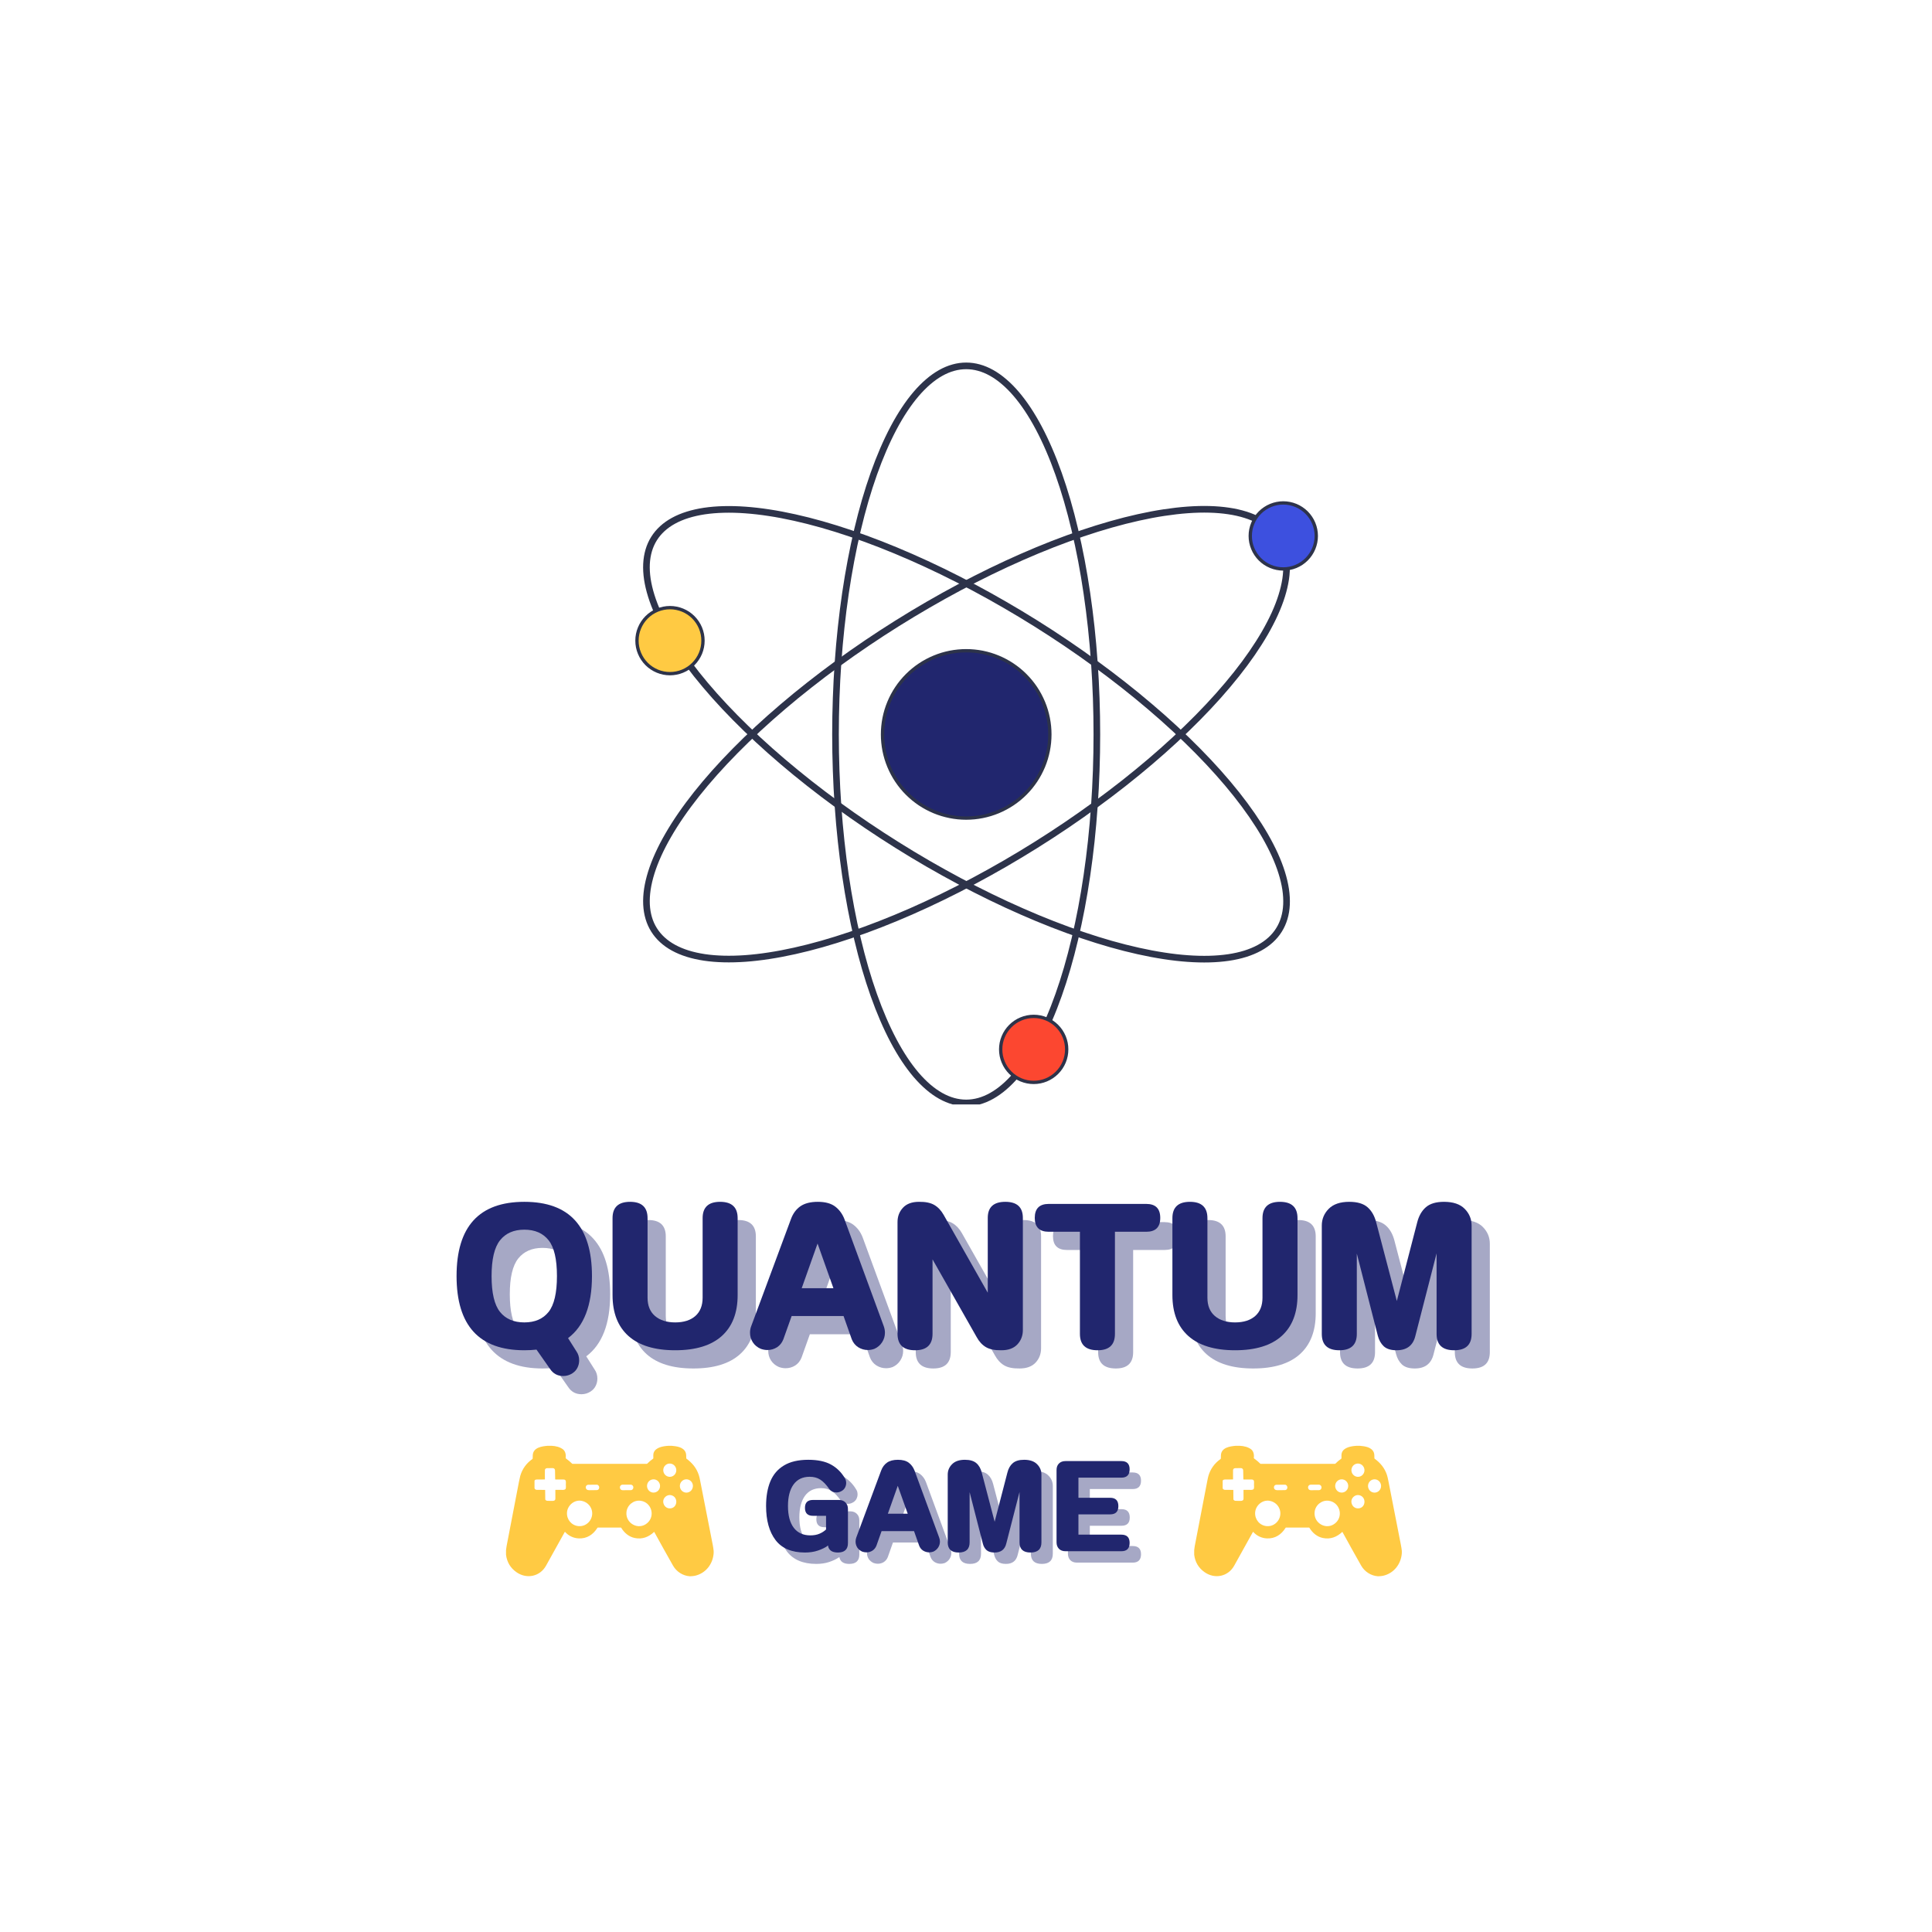 <svg xmlns="http://www.w3.org/2000/svg" xmlns:xlink="http://www.w3.org/1999/xlink" width="500" zoomAndPan="magnify" viewBox="0 0 375 375" height="500" preserveAspectRatio="xMidYMid meet" version="1.0"><defs><g/><clipPath id="2348e924a8"><path d="M 161 70.371 L 214 70.371 L 214 214.371 L 161 214.371 Z M 161 70.371 " clip-rule="nonzero"/></clipPath><clipPath id="fb33e34f0c"><path d="M 98.215 280.629 L 138.715 280.629 L 138.715 306 L 98.215 306 Z M 98.215 280.629 " clip-rule="nonzero"/></clipPath><clipPath id="84680dd80d"><path d="M 231.785 280.629 L 272.285 280.629 L 272.285 306 L 231.785 306 Z M 231.785 280.629 " clip-rule="nonzero"/></clipPath></defs><g clip-path="url(#2348e924a8)"><path stroke-linecap="round" transform="matrix(0.322, 0, 0, 0.322, 123.314, 70.37)" fill="none" stroke-linejoin="round" d="M 278.215 224.159 C 278.215 231.43 278.093 238.689 277.839 245.935 C 277.584 253.169 277.207 260.355 276.698 267.492 C 276.2 274.63 275.569 281.682 274.828 288.637 C 274.076 295.605 273.202 302.45 272.219 309.175 C 271.235 315.887 270.131 322.466 268.917 328.875 C 267.691 335.296 266.368 341.523 264.936 347.58 C 263.503 353.625 261.974 359.464 260.335 365.084 C 258.697 370.716 256.973 376.093 255.14 381.239 C 253.319 386.386 251.414 391.266 249.411 395.878 C 247.42 400.503 245.357 404.824 243.208 408.866 C 241.06 412.908 238.851 416.647 236.581 420.082 C 234.299 423.505 231.968 426.612 229.589 429.404 C 227.21 432.184 224.782 434.635 222.306 436.747 C 219.842 438.86 217.342 440.62 214.817 442.04 C 212.28 443.46 209.731 444.528 207.17 445.244 C 204.597 445.948 202.023 446.312 199.45 446.312 C 196.865 446.312 194.291 445.948 191.73 445.244 C 189.157 444.528 186.608 443.46 184.083 442.04 C 181.546 440.62 179.046 438.86 176.582 436.747 C 174.118 434.635 171.69 432.184 169.299 429.404 C 166.92 426.612 164.589 423.505 162.319 420.082 C 160.037 416.647 157.828 412.908 155.68 408.866 C 153.543 404.824 151.468 400.503 149.477 395.878 C 147.486 391.266 145.569 386.386 143.748 381.239 C 141.927 376.093 140.191 370.716 138.553 365.084 C 136.926 359.464 135.385 353.625 133.952 347.58 C 132.52 341.523 131.197 335.296 129.983 328.875 C 128.757 322.466 127.665 315.887 126.669 309.175 C 125.686 302.45 124.824 295.605 124.072 288.637 C 123.319 281.682 122.7 274.63 122.19 267.492 C 121.693 260.355 121.304 253.169 121.062 245.935 C 120.807 238.689 120.673 231.43 120.673 224.159 C 120.673 216.876 120.807 209.618 121.062 202.383 C 121.304 195.137 121.693 187.951 122.19 180.814 C 122.7 173.676 123.319 166.624 124.072 159.669 C 124.824 152.702 125.686 145.868 126.669 139.143 C 127.665 132.419 128.757 125.852 129.983 119.431 C 131.197 113.01 132.52 106.783 133.952 100.738 C 135.385 94.681 136.926 88.842 138.553 83.222 C 140.191 77.602 141.927 72.213 143.748 67.067 C 145.569 61.92 147.486 57.04 149.477 52.428 C 151.468 47.815 153.543 43.482 155.68 39.44 C 157.828 35.398 160.037 31.659 162.319 28.236 C 164.589 24.801 166.92 21.694 169.299 18.914 C 171.69 16.123 174.118 13.683 176.582 11.571 C 179.046 9.459 181.546 7.686 184.083 6.266 C 186.608 4.846 189.157 3.778 191.73 3.074 C 194.291 2.358 196.865 2.006 199.45 2.006 C 202.023 2.006 204.597 2.358 207.17 3.074 C 209.731 3.778 212.28 4.846 214.817 6.266 C 217.342 7.686 219.842 9.459 222.306 11.571 C 224.782 13.683 227.21 16.123 229.589 18.914 C 231.968 21.694 234.299 24.801 236.581 28.236 C 238.851 31.659 241.06 35.398 243.208 39.44 C 245.357 43.482 247.42 47.815 249.411 52.428 C 251.414 57.04 253.319 61.92 255.14 67.067 C 256.973 72.213 258.697 77.602 260.335 83.222 C 261.974 88.842 263.503 94.681 264.936 100.738 C 266.368 106.783 267.691 113.01 268.917 119.431 C 270.131 125.852 271.235 132.419 272.219 139.143 C 273.202 145.868 274.076 152.702 274.828 159.669 C 275.569 166.624 276.2 173.676 276.698 180.814 C 277.207 187.951 277.584 195.137 277.839 202.383 C 278.093 209.618 278.215 216.876 278.215 224.159 Z M 278.215 224.159 " stroke="#2d334a" stroke-width="4" stroke-opacity="1" stroke-miterlimit="4"/></g><path stroke-linecap="round" transform="matrix(0.273, -0.171, 0.171, 0.273, 94.82, 115.414)" fill="none" stroke-linejoin="round" d="M 421.6 224.148 C 421.597 226.738 421.246 229.311 420.532 231.871 C 419.821 234.448 418.759 236.991 417.333 239.521 C 415.907 242.05 414.14 244.553 412.039 247.018 C 409.921 249.487 407.475 251.908 404.687 254.302 C 401.907 256.686 398.804 259.011 395.374 261.289 C 391.933 263.56 388.204 265.766 384.164 267.92 C 380.12 270.057 375.788 272.128 371.174 274.123 C 366.56 276.118 361.681 278.033 356.533 279.852 C 351.386 281.67 346.006 283.401 340.379 285.048 C 334.757 286.685 328.918 288.214 322.863 289.651 C 316.815 291.077 310.585 292.405 304.171 293.617 C 297.749 294.839 291.187 295.943 284.456 296.928 C 277.741 297.91 270.896 298.78 263.936 299.536 C 256.972 300.275 249.921 300.902 242.789 301.407 C 235.656 301.912 228.46 302.29 221.226 302.546 C 213.982 302.794 206.728 302.922 199.453 302.922 C 192.168 302.916 184.91 302.798 177.666 302.545 C 170.437 302.288 163.243 301.909 156.109 301.41 C 148.964 300.905 141.924 300.279 134.961 299.53 C 127.998 298.78 121.15 297.916 114.433 296.934 C 107.712 295.935 101.137 294.841 94.726 293.621 C 88.309 292.411 82.068 291.082 76.021 289.646 C 69.975 288.21 64.135 286.673 58.51 285.043 C 52.893 283.403 47.501 281.675 42.36 279.846 C 37.212 278.027 32.334 276.12 27.717 274.117 C 23.103 272.132 18.769 270.064 14.727 267.92 C 10.691 265.766 6.96 263.56 3.53 261.284 C 0.1 259.008 -3.015 256.686 -5.802 254.298 C -8.578 251.916 -11.029 249.494 -13.148 247.022 C -15.256 244.557 -17.022 242.048 -18.438 239.529 C -19.859 236.993 -20.929 234.448 -21.636 231.871 C -22.35 229.305 -22.703 226.736 -22.706 224.156 C -22.71 221.576 -22.36 219.003 -21.639 216.433 C -20.924 213.873 -19.856 211.32 -18.44 208.783 C -17.021 206.264 -15.254 203.761 -13.146 201.286 C -11.028 198.817 -8.581 196.396 -5.801 194.012 C -3.02 191.628 0.099 189.299 3.529 187.021 C 6.953 184.754 10.689 182.538 14.733 180.401 C 18.773 178.247 23.105 176.176 27.719 174.181 C 32.333 172.186 37.216 170.287 42.36 168.452 C 47.508 166.634 52.887 164.903 58.508 163.266 C 64.139 161.636 69.975 160.09 76.024 158.664 C 82.078 157.227 88.308 155.899 94.722 154.687 C 101.137 153.476 107.71 152.377 114.431 151.386 C 121.152 150.394 127.997 149.524 134.961 148.785 C 141.921 148.029 148.972 147.402 156.104 146.897 C 163.247 146.399 170.427 146.024 177.677 145.765 C 184.911 145.51 192.175 145.388 199.45 145.388 C 206.725 145.388 213.976 145.516 221.221 145.769 C 228.466 146.022 235.65 146.395 242.785 146.894 C 249.923 147.409 256.969 148.025 263.932 148.774 C 270.895 149.524 277.737 150.398 284.464 151.387 C 291.181 152.369 297.75 153.473 304.167 154.683 C 310.587 155.91 316.819 157.233 322.872 158.658 C 328.918 160.094 334.759 161.631 340.376 163.271 C 346 164.901 351.392 166.629 356.533 168.458 C 361.681 170.277 366.559 172.184 371.177 174.187 C 375.784 176.183 380.117 178.25 384.16 180.394 C 388.202 182.538 391.944 184.751 395.374 187.026 C 398.804 189.302 401.902 191.628 404.688 194.016 C 407.481 196.395 409.926 198.827 412.034 201.292 C 414.143 203.757 415.915 206.256 417.335 208.792 C 418.745 211.321 419.815 213.866 420.529 216.433 C 421.243 218.999 421.606 221.575 421.6 224.148 Z M 421.6 224.148 " stroke="#2d334a" stroke-width="4" stroke-opacity="1" stroke-miterlimit="4"/><path stroke-linecap="round" transform="matrix(0.171, -0.273, 0.273, 0.171, 92.299, 158.64)" fill="none" stroke-linejoin="round" d="M 278.217 224.16 C 278.216 231.435 278.088 238.689 277.84 245.933 C 277.585 253.166 277.206 260.363 276.701 267.495 C 276.196 274.627 275.569 281.679 274.82 288.649 C 274.074 295.602 273.204 302.448 272.212 309.169 C 271.238 315.893 270.133 322.456 268.911 328.877 C 267.699 335.292 266.372 341.521 264.935 347.576 C 263.508 353.624 261.969 359.47 260.332 365.092 C 258.695 370.713 256.971 376.102 255.146 381.24 C 253.317 386.394 251.412 391.267 249.417 395.88 C 247.422 400.494 245.351 404.827 243.214 408.871 C 241.06 412.911 238.844 416.646 236.583 420.08 C 234.306 423.511 231.97 426.62 229.586 429.4 C 227.203 432.181 224.781 434.627 222.312 436.745 C 219.837 438.853 217.345 440.614 214.815 442.04 C 212.285 443.466 209.732 444.534 207.165 445.238 C 204.605 445.953 202.022 446.31 199.442 446.306 C 196.869 446.313 194.293 445.949 191.727 445.235 C 189.161 444.522 186.605 443.458 184.086 442.042 C 181.55 440.622 179.052 438.849 176.576 436.747 C 174.111 434.639 171.689 432.188 169.3 429.401 C 166.922 426.608 164.596 423.51 162.321 420.08 C 160.045 416.65 157.832 412.909 155.688 408.866 C 153.534 404.83 151.466 400.497 149.481 395.883 C 147.478 391.265 145.571 386.388 143.752 381.24 C 141.923 376.098 140.195 370.707 138.555 365.089 C 136.925 359.465 135.389 353.625 133.953 347.578 C 132.517 341.532 131.194 335.3 129.977 328.873 C 128.757 322.463 127.663 315.887 126.681 309.17 C 125.682 302.45 124.818 295.601 124.068 288.638 C 123.319 281.676 122.693 274.635 122.188 267.491 C 121.689 260.357 121.316 253.173 121.053 245.934 C 120.8 238.689 120.682 231.431 120.682 224.156 C 120.683 216.882 120.804 209.617 121.059 202.384 C 121.308 195.14 121.693 187.953 122.191 180.811 C 122.696 173.679 123.323 166.628 124.069 159.674 C 124.818 152.704 125.689 145.858 126.67 139.144 C 127.661 132.423 128.76 125.85 129.981 119.429 C 131.193 113.014 132.521 106.785 133.958 100.73 C 135.385 94.682 136.92 88.852 138.56 83.214 C 140.197 77.593 141.928 72.214 143.746 67.066 C 145.571 61.929 147.48 57.04 149.475 52.426 C 151.47 47.812 153.542 43.479 155.685 39.446 C 157.832 35.395 160.038 31.666 162.316 28.236 C 164.593 24.806 166.912 21.693 169.306 18.906 C 171.69 16.125 174.111 13.679 176.58 11.561 C 179.055 9.453 181.548 7.692 184.078 6.266 C 186.614 4.851 189.157 3.789 191.727 3.068 C 194.287 2.353 196.87 1.997 199.45 2 C 202.03 2.003 204.6 2.357 207.166 3.071 C 209.732 3.784 212.288 4.848 214.813 6.274 C 217.342 7.684 219.841 9.457 222.306 11.565 C 224.778 13.684 227.21 16.128 229.592 18.905 C 231.97 21.698 234.302 24.806 236.578 28.236 C 238.854 31.666 241.06 35.397 243.204 39.44 C 245.348 43.482 247.426 47.809 249.412 52.423 C 251.414 57.041 253.322 61.918 255.14 67.066 C 256.97 72.208 258.697 77.599 260.337 83.217 C 261.967 88.841 263.504 94.681 264.94 100.728 C 266.365 106.78 267.695 113.022 268.915 119.433 C 270.125 125.85 271.229 132.419 272.218 139.146 C 273.2 145.863 274.074 152.705 274.824 159.668 C 275.573 166.63 276.189 173.677 276.705 180.815 C 277.203 187.949 277.583 195.144 277.829 202.378 C 278.082 209.623 278.211 216.875 278.217 224.16 Z M 278.217 224.16 " stroke="#2d334a" stroke-width="4" stroke-opacity="1" stroke-miterlimit="4"/><path fill="#21266e" d="M 203.73 142.508 C 203.73 143.039 203.703 143.57 203.652 144.098 C 203.598 144.625 203.523 145.152 203.418 145.672 C 203.312 146.195 203.184 146.711 203.031 147.219 C 202.875 147.727 202.699 148.227 202.496 148.719 C 202.289 149.207 202.062 149.688 201.812 150.156 C 201.562 150.625 201.289 151.082 200.996 151.523 C 200.699 151.965 200.383 152.391 200.047 152.805 C 199.707 153.215 199.352 153.609 198.977 153.984 C 198.602 154.359 198.207 154.715 197.797 155.055 C 197.383 155.391 196.957 155.707 196.516 156.004 C 196.074 156.297 195.617 156.57 195.148 156.82 C 194.68 157.07 194.199 157.297 193.711 157.504 C 193.219 157.707 192.719 157.883 192.211 158.039 C 191.703 158.191 191.188 158.32 190.664 158.426 C 190.145 158.531 189.617 158.605 189.09 158.66 C 188.562 158.711 188.031 158.738 187.5 158.738 C 186.969 158.738 186.438 158.711 185.906 158.66 C 185.379 158.605 184.855 158.531 184.332 158.426 C 183.812 158.32 183.297 158.191 182.785 158.039 C 182.277 157.883 181.777 157.707 181.289 157.504 C 180.797 157.297 180.316 157.07 179.848 156.82 C 179.379 156.57 178.922 156.297 178.48 156.004 C 178.039 155.707 177.613 155.391 177.203 155.055 C 176.789 154.715 176.398 154.359 176.023 153.984 C 175.645 153.609 175.289 153.215 174.953 152.805 C 174.613 152.391 174.297 151.965 174.004 151.523 C 173.707 151.082 173.434 150.625 173.184 150.156 C 172.934 149.688 172.707 149.207 172.504 148.719 C 172.301 148.227 172.121 147.727 171.965 147.219 C 171.812 146.711 171.684 146.195 171.578 145.672 C 171.477 145.152 171.398 144.625 171.348 144.098 C 171.293 143.57 171.27 143.039 171.27 142.508 C 171.27 141.977 171.293 141.445 171.348 140.914 C 171.398 140.387 171.477 139.863 171.578 139.34 C 171.684 138.82 171.812 138.305 171.965 137.793 C 172.121 137.285 172.301 136.785 172.504 136.297 C 172.707 135.805 172.934 135.324 173.184 134.855 C 173.434 134.387 173.707 133.93 174.004 133.488 C 174.297 133.047 174.613 132.621 174.953 132.211 C 175.289 131.797 175.645 131.406 176.023 131.031 C 176.398 130.652 176.789 130.297 177.203 129.961 C 177.613 129.621 178.039 129.305 178.48 129.012 C 178.922 128.715 179.379 128.441 179.848 128.191 C 180.316 127.941 180.797 127.715 181.289 127.512 C 181.777 127.309 182.277 127.129 182.785 126.973 C 183.297 126.82 183.812 126.691 184.332 126.586 C 184.855 126.484 185.379 126.406 185.906 126.355 C 186.438 126.301 186.969 126.277 187.5 126.277 C 188.031 126.277 188.562 126.301 189.09 126.355 C 189.617 126.406 190.145 126.484 190.664 126.586 C 191.188 126.691 191.703 126.82 192.211 126.973 C 192.719 127.129 193.219 127.309 193.711 127.512 C 194.199 127.715 194.68 127.941 195.148 128.191 C 195.617 128.441 196.074 128.715 196.516 129.012 C 196.957 129.305 197.383 129.621 197.797 129.961 C 198.207 130.297 198.602 130.652 198.977 131.031 C 199.352 131.406 199.707 131.797 200.047 132.211 C 200.383 132.621 200.699 133.047 200.996 133.488 C 201.289 133.93 201.562 134.387 201.812 134.855 C 202.062 135.324 202.289 135.805 202.496 136.297 C 202.699 136.785 202.875 137.285 203.031 137.793 C 203.184 138.305 203.312 138.82 203.418 139.34 C 203.523 139.863 203.598 140.387 203.652 140.914 C 203.703 141.445 203.73 141.977 203.73 142.508 Z M 203.73 142.508 " fill-opacity="1" fill-rule="nonzero"/><path fill="#3d50df" d="M 255.414 104.008 C 255.414 104.426 255.371 104.844 255.289 105.254 C 255.207 105.668 255.086 106.066 254.926 106.457 C 254.766 106.844 254.566 107.215 254.332 107.562 C 254.098 107.914 253.832 108.238 253.535 108.535 C 253.238 108.832 252.914 109.098 252.566 109.332 C 252.215 109.562 251.848 109.762 251.461 109.922 C 251.07 110.082 250.672 110.203 250.258 110.285 C 249.844 110.367 249.43 110.41 249.008 110.41 C 248.59 110.41 248.172 110.367 247.758 110.285 C 247.348 110.203 246.945 110.082 246.559 109.922 C 246.168 109.762 245.801 109.562 245.449 109.332 C 245.102 109.098 244.777 108.832 244.48 108.535 C 244.184 108.238 243.918 107.914 243.684 107.562 C 243.449 107.215 243.254 106.844 243.094 106.457 C 242.934 106.066 242.809 105.668 242.727 105.254 C 242.645 104.844 242.605 104.426 242.605 104.008 C 242.605 103.586 242.645 103.168 242.727 102.758 C 242.809 102.344 242.934 101.945 243.094 101.555 C 243.254 101.168 243.449 100.797 243.684 100.449 C 243.918 100.098 244.184 99.777 244.48 99.477 C 244.777 99.18 245.102 98.914 245.449 98.684 C 245.801 98.449 246.168 98.25 246.559 98.09 C 246.945 97.93 247.348 97.809 247.758 97.727 C 248.172 97.645 248.59 97.602 249.008 97.602 C 249.43 97.602 249.844 97.645 250.258 97.727 C 250.672 97.809 251.07 97.93 251.461 98.09 C 251.848 98.25 252.215 98.449 252.566 98.684 C 252.914 98.914 253.238 99.18 253.535 99.477 C 253.832 99.777 254.098 100.098 254.332 100.449 C 254.566 100.797 254.766 101.168 254.926 101.555 C 255.086 101.945 255.207 102.344 255.289 102.758 C 255.371 103.168 255.414 103.586 255.414 104.008 Z M 255.414 104.008 " fill-opacity="1" fill-rule="nonzero"/><path fill="#ffca43" d="M 136.441 124.316 C 136.441 124.738 136.402 125.156 136.32 125.566 C 136.238 125.98 136.117 126.379 135.957 126.77 C 135.793 127.156 135.598 127.527 135.363 127.875 C 135.129 128.227 134.863 128.547 134.566 128.848 C 134.27 129.145 133.945 129.41 133.598 129.641 C 133.246 129.875 132.879 130.074 132.488 130.234 C 132.102 130.395 131.699 130.516 131.289 130.598 C 130.875 130.68 130.461 130.723 130.039 130.723 C 129.617 130.723 129.203 130.68 128.789 130.598 C 128.379 130.516 127.977 130.395 127.59 130.234 C 127.199 130.074 126.832 129.875 126.48 129.641 C 126.133 129.41 125.809 129.145 125.512 128.848 C 125.215 128.547 124.949 128.227 124.715 127.875 C 124.48 127.527 124.285 127.156 124.125 126.77 C 123.961 126.379 123.84 125.98 123.758 125.566 C 123.676 125.156 123.637 124.738 123.637 124.316 C 123.637 123.898 123.676 123.48 123.758 123.07 C 123.84 122.656 123.961 122.254 124.125 121.867 C 124.285 121.48 124.48 121.109 124.715 120.762 C 124.949 120.41 125.215 120.086 125.512 119.789 C 125.809 119.492 126.133 119.227 126.48 118.992 C 126.832 118.762 127.199 118.562 127.59 118.402 C 127.977 118.242 128.379 118.121 128.789 118.039 C 129.203 117.957 129.617 117.914 130.039 117.914 C 130.461 117.914 130.875 117.957 131.289 118.039 C 131.699 118.121 132.102 118.242 132.488 118.402 C 132.879 118.562 133.246 118.762 133.598 118.992 C 133.945 119.227 134.27 119.492 134.566 119.789 C 134.863 120.086 135.129 120.41 135.363 120.762 C 135.598 121.109 135.793 121.48 135.957 121.867 C 136.117 122.254 136.238 122.656 136.32 123.07 C 136.402 123.48 136.441 123.898 136.441 124.316 Z M 136.441 124.316 " fill-opacity="1" fill-rule="nonzero"/><path fill="#fc4730" d="M 206.996 203.609 C 206.996 204.031 206.957 204.445 206.875 204.859 C 206.793 205.27 206.672 205.672 206.512 206.059 C 206.348 206.449 206.152 206.816 205.918 207.168 C 205.684 207.516 205.418 207.84 205.121 208.137 C 204.824 208.434 204.5 208.699 204.152 208.934 C 203.801 209.168 203.434 209.363 203.043 209.527 C 202.656 209.688 202.254 209.809 201.844 209.891 C 201.43 209.973 201.016 210.012 200.594 210.012 C 200.172 210.012 199.758 209.973 199.344 209.891 C 198.934 209.809 198.531 209.688 198.145 209.527 C 197.754 209.363 197.387 209.168 197.035 208.934 C 196.688 208.699 196.363 208.434 196.066 208.137 C 195.77 207.84 195.504 207.516 195.27 207.168 C 195.035 206.816 194.84 206.449 194.68 206.059 C 194.516 205.672 194.395 205.27 194.312 204.859 C 194.23 204.445 194.191 204.031 194.191 203.609 C 194.191 203.188 194.23 202.773 194.312 202.359 C 194.395 201.949 194.516 201.547 194.68 201.16 C 194.84 200.77 195.035 200.402 195.27 200.051 C 195.504 199.703 195.77 199.379 196.066 199.082 C 196.363 198.785 196.688 198.52 197.035 198.285 C 197.387 198.051 197.754 197.855 198.145 197.695 C 198.531 197.531 198.934 197.41 199.344 197.328 C 199.758 197.246 200.172 197.207 200.594 197.207 C 201.016 197.207 201.43 197.246 201.844 197.328 C 202.254 197.41 202.656 197.531 203.043 197.695 C 203.434 197.855 203.801 198.051 204.152 198.285 C 204.5 198.52 204.824 198.785 205.121 199.082 C 205.418 199.379 205.684 199.703 205.918 200.051 C 206.152 200.402 206.348 200.77 206.512 201.16 C 206.672 201.547 206.793 201.949 206.875 202.359 C 206.957 202.773 206.996 203.188 206.996 203.609 Z M 206.996 203.609 " fill-opacity="1" fill-rule="nonzero"/><path stroke-linecap="round" transform="matrix(0.322, 0, 0, 0.322, 123.314, 70.37)" fill="none" stroke-linejoin="round" d="M 249.884 224.159 C 249.884 225.81 249.799 227.461 249.642 229.099 C 249.472 230.738 249.241 232.377 248.913 233.991 C 248.585 235.618 248.185 237.22 247.712 238.798 C 247.226 240.376 246.68 241.929 246.049 243.459 C 245.405 244.976 244.701 246.469 243.924 247.926 C 243.148 249.382 242.298 250.802 241.388 252.174 C 240.465 253.546 239.482 254.869 238.438 256.155 C 237.382 257.43 236.277 258.656 235.112 259.821 C 233.947 260.986 232.721 262.091 231.446 263.147 C 230.16 264.191 228.837 265.174 227.465 266.097 C 226.093 267.007 224.673 267.857 223.217 268.633 C 221.76 269.41 220.267 270.114 218.75 270.758 C 217.22 271.389 215.667 271.935 214.089 272.421 C 212.511 272.894 210.909 273.295 209.282 273.622 C 207.668 273.95 206.029 274.181 204.39 274.351 C 202.752 274.508 201.101 274.593 199.45 274.593 C 197.799 274.593 196.148 274.508 194.498 274.351 C 192.859 274.181 191.232 273.95 189.606 273.622 C 187.992 273.295 186.389 272.894 184.799 272.421 C 183.221 271.935 181.668 271.389 180.15 270.758 C 178.621 270.114 177.128 269.41 175.671 268.633 C 174.215 267.857 172.795 267.007 171.423 266.097 C 170.051 265.174 168.728 264.191 167.454 263.147 C 166.167 262.091 164.953 260.986 163.788 259.821 C 162.611 258.656 161.506 257.43 160.462 256.155 C 159.406 254.869 158.423 253.546 157.513 252.174 C 156.59 250.802 155.74 249.382 154.964 247.926 C 154.187 246.469 153.483 244.976 152.852 243.459 C 152.22 241.929 151.662 240.376 151.176 238.798 C 150.703 237.22 150.302 235.618 149.975 233.991 C 149.659 232.377 149.416 230.738 149.259 229.099 C 149.089 227.461 149.016 225.81 149.016 224.159 C 149.016 222.508 149.089 220.857 149.259 219.207 C 149.416 217.568 149.659 215.942 149.975 214.315 C 150.302 212.701 150.703 211.098 151.176 209.508 C 151.662 207.93 152.22 206.377 152.852 204.859 C 153.483 203.33 154.187 201.837 154.964 200.38 C 155.74 198.924 156.59 197.504 157.513 196.132 C 158.423 194.76 159.406 193.437 160.462 192.163 C 161.506 190.876 162.611 189.662 163.788 188.497 C 164.953 187.32 166.167 186.215 167.454 185.171 C 168.728 184.115 170.051 183.132 171.423 182.222 C 172.795 181.299 174.215 180.449 175.671 179.673 C 177.128 178.896 178.621 178.192 180.15 177.561 C 181.668 176.929 183.221 176.371 184.799 175.885 C 186.389 175.412 187.992 175.012 189.606 174.684 C 191.232 174.368 192.859 174.125 194.498 173.968 C 196.148 173.798 197.799 173.725 199.45 173.725 C 201.101 173.725 202.752 173.798 204.39 173.968 C 206.029 174.125 207.668 174.368 209.282 174.684 C 210.909 175.012 212.511 175.412 214.089 175.885 C 215.667 176.371 217.22 176.929 218.75 177.561 C 220.267 178.192 221.76 178.896 223.217 179.673 C 224.673 180.449 226.093 181.299 227.465 182.222 C 228.837 183.132 230.16 184.115 231.446 185.171 C 232.721 186.215 233.947 187.32 235.112 188.497 C 236.277 189.662 237.382 190.876 238.438 192.163 C 239.482 193.437 240.465 194.76 241.388 196.132 C 242.298 197.504 243.148 198.924 243.924 200.38 C 244.701 201.837 245.405 203.33 246.049 204.859 C 246.68 206.377 247.226 207.93 247.712 209.508 C 248.185 211.098 248.585 212.701 248.913 214.315 C 249.241 215.942 249.472 217.568 249.642 219.207 C 249.799 220.857 249.884 222.508 249.884 224.159 Z M 249.884 224.159 " stroke="#2d334a" stroke-width="2" stroke-opacity="1" stroke-miterlimit="4"/><path stroke-linecap="round" transform="matrix(0.322, 0, 0, 0.322, 123.314, 70.37)" fill="none" stroke-linejoin="round" d="M 410.485 104.525 C 410.485 105.824 410.351 107.123 410.096 108.397 C 409.841 109.684 409.465 110.922 408.967 112.136 C 408.47 113.337 407.851 114.49 407.122 115.571 C 406.394 116.663 405.569 117.671 404.646 118.593 C 403.724 119.516 402.716 120.341 401.636 121.069 C 400.544 121.786 399.403 122.405 398.201 122.902 C 396.987 123.4 395.749 123.776 394.462 124.031 C 393.176 124.286 391.889 124.42 390.578 124.42 C 389.279 124.42 387.981 124.286 386.694 124.031 C 385.419 123.776 384.169 123.4 382.967 122.902 C 381.754 122.405 380.613 121.786 379.52 121.069 C 378.44 120.341 377.432 119.516 376.51 118.593 C 375.587 117.671 374.762 116.663 374.034 115.571 C 373.305 114.49 372.699 113.337 372.201 112.136 C 371.703 110.922 371.315 109.684 371.06 108.397 C 370.805 107.123 370.684 105.824 370.684 104.525 C 370.684 103.214 370.805 101.915 371.06 100.641 C 371.315 99.354 371.703 98.116 372.201 96.902 C 372.699 95.701 373.305 94.547 374.034 93.467 C 374.762 92.375 375.587 91.379 376.51 90.445 C 377.432 89.522 378.44 88.697 379.52 87.981 C 380.613 87.252 381.754 86.633 382.967 86.136 C 384.169 85.638 385.419 85.262 386.694 85.007 C 387.981 84.752 389.279 84.618 390.578 84.618 C 391.889 84.618 393.176 84.752 394.462 85.007 C 395.749 85.262 396.987 85.638 398.201 86.136 C 399.403 86.633 400.544 87.252 401.636 87.981 C 402.716 88.697 403.724 89.522 404.646 90.445 C 405.569 91.379 406.394 92.375 407.122 93.467 C 407.851 94.547 408.47 95.701 408.967 96.902 C 409.465 98.116 409.841 99.354 410.096 100.641 C 410.351 101.915 410.485 103.214 410.485 104.525 Z M 410.485 104.525 " stroke="#2d334a" stroke-width="2" stroke-opacity="1" stroke-miterlimit="4"/><path stroke-linecap="round" transform="matrix(0.322, 0, 0, 0.322, 123.314, 70.37)" fill="none" stroke-linejoin="round" d="M 40.792 167.631 C 40.792 168.942 40.67 170.241 40.415 171.516 C 40.16 172.802 39.784 174.04 39.287 175.254 C 38.777 176.456 38.17 177.609 37.442 178.689 C 36.713 179.782 35.888 180.777 34.965 181.712 C 34.043 182.634 33.035 183.46 31.955 184.176 C 30.863 184.904 29.722 185.523 28.508 186.021 C 27.306 186.519 26.056 186.895 24.781 187.15 C 23.495 187.405 22.208 187.538 20.897 187.538 C 19.586 187.538 18.3 187.405 17.013 187.15 C 15.738 186.895 14.488 186.519 13.287 186.021 C 12.073 185.523 10.932 184.904 9.839 184.176 C 8.759 183.46 7.752 182.634 6.829 181.712 C 5.907 180.777 5.081 179.782 4.353 178.689 C 3.625 177.609 3.018 176.456 2.52 175.254 C 2.01 174.04 1.634 172.802 1.379 171.516 C 1.124 170.241 1.003 168.942 1.003 167.631 C 1.003 166.333 1.124 165.034 1.379 163.759 C 1.634 162.473 2.01 161.223 2.52 160.021 C 3.018 158.819 3.625 157.666 4.353 156.586 C 5.081 155.493 5.907 154.486 6.829 153.563 C 7.752 152.641 8.759 151.815 9.839 151.087 C 10.932 150.371 12.073 149.752 13.287 149.254 C 14.488 148.757 15.738 148.38 17.013 148.125 C 18.3 147.871 19.586 147.737 20.897 147.737 C 22.208 147.737 23.495 147.871 24.781 148.125 C 26.056 148.38 27.306 148.757 28.508 149.254 C 29.722 149.752 30.863 150.371 31.955 151.087 C 33.035 151.815 34.043 152.641 34.965 153.563 C 35.888 154.486 36.713 155.493 37.442 156.586 C 38.17 157.666 38.777 158.819 39.287 160.021 C 39.784 161.223 40.16 162.473 40.415 163.759 C 40.67 165.034 40.792 166.333 40.792 167.631 Z M 40.792 167.631 " stroke="#2d334a" stroke-width="2" stroke-opacity="1" stroke-miterlimit="4"/><path stroke-linecap="round" transform="matrix(0.322, 0, 0, 0.322, 123.314, 70.37)" fill="none" stroke-linejoin="round" d="M 260.032 414.025 C 260.032 415.336 259.91 416.622 259.656 417.909 C 259.401 419.183 259.024 420.434 258.527 421.635 C 258.017 422.849 257.41 423.99 256.682 425.083 C 255.953 426.163 255.128 427.17 254.205 428.093 C 253.283 429.015 252.275 429.841 251.195 430.569 C 250.103 431.297 248.962 431.904 247.748 432.414 C 246.546 432.912 245.296 433.288 244.022 433.543 C 242.735 433.798 241.448 433.919 240.137 433.919 C 238.826 433.919 237.54 433.798 236.253 433.543 C 234.979 433.288 233.728 432.912 232.527 432.414 C 231.313 431.904 230.172 431.297 229.079 430.569 C 227.999 429.841 226.992 429.015 226.069 428.093 C 225.147 427.17 224.321 426.163 223.593 425.083 C 222.865 423.99 222.258 422.849 221.76 421.635 C 221.25 420.434 220.874 419.183 220.619 417.909 C 220.364 416.622 220.243 415.336 220.243 414.025 C 220.243 412.714 220.364 411.427 220.619 410.141 C 220.874 408.866 221.25 407.616 221.76 406.414 C 222.258 405.2 222.865 404.059 223.593 402.967 C 224.321 401.887 225.147 400.879 226.069 399.957 C 226.992 399.034 227.999 398.209 229.079 397.48 C 230.172 396.752 231.313 396.145 232.527 395.648 C 233.728 395.138 234.979 394.761 236.253 394.507 C 237.54 394.252 238.826 394.13 240.137 394.13 C 241.448 394.13 242.735 394.252 244.022 394.507 C 245.296 394.761 246.546 395.138 247.748 395.648 C 248.962 396.145 250.103 396.752 251.195 397.48 C 252.275 398.209 253.283 399.034 254.205 399.957 C 255.128 400.879 255.953 401.887 256.682 402.967 C 257.41 404.059 258.017 405.2 258.527 406.414 C 259.024 407.616 259.401 408.866 259.656 410.141 C 259.91 411.427 260.032 412.714 260.032 414.025 Z M 260.032 414.025 " stroke="#2d334a" stroke-width="2" stroke-opacity="1" stroke-miterlimit="4"/><g clip-path="url(#fb33e34f0c)"><path fill="#ffca43" d="M 106.277 280.629 L 107.066 280.629 L 107.703 280.691 C 107.715 280.695 107.723 280.695 107.73 280.699 C 107.77 280.719 107.836 280.734 107.938 280.75 C 108.312 280.801 108.703 280.953 109.105 281.195 C 109.719 281.566 109.871 282.25 109.801 282.934 C 109.793 283.012 109.801 283.055 109.867 283.105 C 110.297 283.41 110.691 283.742 111.055 284.102 C 111.078 284.125 111.102 284.133 111.133 284.133 L 125.52 284.133 C 125.566 284.133 125.609 284.117 125.641 284.082 C 125.984 283.734 126.355 283.418 126.754 283.137 C 126.793 283.109 126.812 283.074 126.812 283.027 C 126.809 282.695 126.777 282.297 126.871 282 C 127.227 280.906 128.773 280.688 129.742 280.629 L 130.363 280.629 C 131.359 280.715 132.672 280.871 133.094 281.945 C 133.219 282.262 133.184 282.711 133.203 283.066 C 133.203 283.086 133.215 283.102 133.23 283.117 C 134.379 283.965 135.195 284.949 135.641 286.312 C 135.723 286.551 135.812 286.938 135.914 287.469 C 136.719 291.605 137.531 295.746 138.348 299.883 C 138.422 300.262 138.48 300.648 138.52 301.035 L 138.52 301.465 C 138.375 303.598 136.969 305.402 134.852 305.863 C 134.578 305.922 134.289 305.934 134 305.949 L 133.867 305.949 C 132.527 305.855 131.301 305.055 130.637 303.891 C 129.406 301.723 128.191 299.543 126.992 297.355 C 126.984 297.34 126.969 297.336 126.953 297.352 C 125.887 298.348 124.66 298.82 123.215 298.527 C 122.074 298.297 121.172 297.527 120.586 296.551 C 120.566 296.516 120.535 296.5 120.496 296.5 L 116.039 296.5 C 116.008 296.5 115.984 296.512 115.965 296.539 C 115.133 297.871 113.914 298.676 112.332 298.602 C 111.305 298.555 110.383 298.121 109.691 297.359 C 109.66 297.324 109.633 297.328 109.613 297.367 C 108.398 299.543 107.191 301.719 105.988 303.891 C 104.812 306.016 102.23 306.551 100.254 305.168 C 99.078 304.348 98.402 303.219 98.219 301.785 L 98.219 300.879 C 98.25 300.574 98.285 300.324 98.324 300.125 C 99.129 295.965 99.93 291.805 100.723 287.645 C 100.832 287.078 100.918 286.691 100.977 286.484 C 101.371 285.125 102.156 284.027 103.332 283.199 C 103.371 283.168 103.391 283.129 103.391 283.078 C 103.387 282.855 103.395 282.629 103.414 282.395 C 103.527 280.961 105.156 280.727 106.277 280.629 Z M 130.176 286.641 C 130.34 286.621 130.496 286.566 130.641 286.48 C 130.785 286.395 130.91 286.285 131.012 286.148 C 131.113 286.012 131.188 285.863 131.227 285.699 C 131.27 285.531 131.281 285.363 131.258 285.195 C 131.234 285.027 131.184 284.867 131.098 284.719 C 131.012 284.57 130.902 284.445 130.77 284.34 C 130.637 284.234 130.488 284.16 130.328 284.117 C 130.164 284.07 130 284.062 129.832 284.082 C 129.668 284.105 129.512 284.16 129.367 284.246 C 129.223 284.328 129.098 284.441 128.996 284.578 C 128.895 284.711 128.824 284.863 128.781 285.027 C 128.738 285.191 128.727 285.359 128.75 285.531 C 128.773 285.699 128.824 285.859 128.91 286.008 C 128.996 286.156 129.105 286.281 129.238 286.387 C 129.371 286.492 129.52 286.566 129.684 286.609 C 129.844 286.652 130.008 286.664 130.176 286.641 Z M 103.816 287.297 C 103.77 287.336 103.75 287.387 103.75 287.445 L 103.75 288.863 C 103.75 288.887 103.754 288.906 103.766 288.926 C 103.883 289.113 104.02 289.18 104.25 289.18 C 104.762 289.184 105.27 289.188 105.781 289.188 C 105.805 289.188 105.812 289.199 105.812 289.219 L 105.836 291.039 C 105.832 291.051 105.836 291.062 105.844 291.074 C 105.961 291.238 106.086 291.309 106.301 291.309 C 106.582 291.312 106.863 291.316 107.145 291.324 C 107.488 291.332 107.805 291.266 107.797 290.867 C 107.785 290.316 107.785 289.766 107.793 289.215 C 107.793 289.195 107.805 289.184 107.824 289.184 C 108.32 289.172 108.816 289.172 109.312 289.191 C 109.426 289.195 109.68 289.125 109.75 289.035 C 109.898 288.84 109.828 288.332 109.828 288.129 C 109.828 287.742 109.984 287.176 109.379 287.172 C 108.852 287.164 108.336 287.164 107.832 287.168 C 107.789 287.168 107.766 287.145 107.762 287.102 C 107.742 286.535 107.73 285.973 107.73 285.41 C 107.73 285.133 107.539 284.953 107.266 284.957 C 106.91 284.961 106.559 284.969 106.203 284.973 C 105.965 284.977 105.777 285.098 105.766 285.359 C 105.738 285.898 105.777 286.363 105.766 287.133 C 105.766 287.152 105.754 287.164 105.73 287.164 C 105.238 287.168 104.746 287.168 104.258 287.168 C 104.078 287.164 103.941 287.195 103.816 287.297 Z M 126.871 289.711 C 127.039 289.707 127.199 289.672 127.355 289.605 C 127.508 289.539 127.645 289.441 127.762 289.32 C 127.879 289.199 127.969 289.059 128.027 288.898 C 128.09 288.738 128.121 288.574 128.117 288.402 C 128.113 288.234 128.078 288.07 128.012 287.914 C 127.945 287.758 127.852 287.617 127.734 287.5 C 127.613 287.379 127.473 287.289 127.316 287.227 C 127.16 287.164 127 287.133 126.832 287.137 C 126.664 287.141 126.504 287.176 126.348 287.242 C 126.195 287.309 126.059 287.406 125.941 287.527 C 125.828 287.648 125.738 287.789 125.676 287.949 C 125.613 288.109 125.586 288.273 125.586 288.445 C 125.59 288.613 125.625 288.777 125.691 288.934 C 125.758 289.09 125.852 289.23 125.973 289.348 C 126.094 289.469 126.23 289.559 126.387 289.621 C 126.543 289.684 126.703 289.715 126.871 289.711 Z M 133.238 289.719 C 133.406 289.715 133.57 289.684 133.723 289.617 C 133.879 289.547 134.016 289.453 134.133 289.332 C 134.25 289.211 134.34 289.07 134.402 288.91 C 134.465 288.75 134.496 288.586 134.496 288.414 C 134.496 288.242 134.461 288.078 134.395 287.922 C 134.328 287.762 134.238 287.625 134.117 287.504 C 133.996 287.383 133.859 287.293 133.703 287.227 C 133.547 287.164 133.387 287.133 133.219 287.133 C 133.047 287.137 132.887 287.168 132.734 287.234 C 132.578 287.305 132.441 287.398 132.324 287.52 C 132.207 287.641 132.117 287.781 132.051 287.941 C 131.988 288.102 131.957 288.266 131.961 288.438 C 131.961 288.609 131.996 288.773 132.062 288.93 C 132.125 289.09 132.219 289.227 132.34 289.348 C 132.461 289.469 132.598 289.559 132.754 289.625 C 132.91 289.688 133.07 289.719 133.238 289.719 Z M 122.93 288.684 C 122.93 288.539 122.879 288.418 122.781 288.32 C 122.68 288.219 122.559 288.168 122.414 288.168 L 120.836 288.172 C 120.695 288.172 120.574 288.223 120.473 288.324 C 120.371 288.422 120.32 288.543 120.324 288.688 L 120.324 288.734 C 120.324 288.875 120.375 288.996 120.473 289.098 C 120.574 289.195 120.695 289.246 120.836 289.246 L 122.418 289.242 C 122.559 289.242 122.68 289.191 122.781 289.094 C 122.883 288.992 122.93 288.871 122.93 288.727 Z M 114.18 288.191 C 113.648 288.199 113.539 288.898 113.945 289.152 C 114.039 289.211 114.191 289.242 114.406 289.246 C 114.875 289.246 115.344 289.242 115.812 289.23 C 116.508 289.215 116.438 288.176 115.801 288.176 C 115.258 288.176 114.719 288.18 114.18 288.191 Z M 130.227 290.207 C 129.445 290.051 128.645 290.754 128.734 291.574 C 128.816 292.301 129.387 292.848 130.148 292.773 C 131.578 292.629 131.684 290.504 130.227 290.207 Z M 112.855 291.305 C 111.461 291.059 110.137 292.203 110.051 293.582 C 109.969 294.93 110.93 296.102 112.293 296.219 C 114.008 296.367 115.336 294.699 114.844 293.047 C 114.566 292.125 113.793 291.473 112.855 291.305 Z M 121.598 293.469 C 121.352 295.672 123.938 297.117 125.648 295.617 C 127.254 294.207 126.426 291.543 124.301 291.293 C 122.973 291.137 121.746 292.125 121.598 293.469 Z M 121.598 293.469 " fill-opacity="1" fill-rule="nonzero"/></g><g fill="#21266e" fill-opacity="0.4"><g transform="translate(90.513, 265.214)"><g><path d="M 14.797 0.406 C 6.023 0.406 1.641 -4.395 1.641 -14 C 1.641 -23.602 6.023 -28.406 14.797 -28.406 C 23.547 -28.406 27.922 -23.602 27.922 -14 C 27.922 -8.289 26.375 -4.273 23.281 -1.953 L 24.922 0.641 C 25.266 1.148 25.438 1.723 25.438 2.359 C 25.438 2.867 25.328 3.344 25.109 3.781 C 24.898 4.219 24.57 4.582 24.125 4.875 C 23.582 5.227 22.992 5.406 22.359 5.406 C 21.242 5.406 20.379 4.938 19.766 4 L 17.156 0.281 C 16.414 0.363 15.629 0.406 14.797 0.406 Z M 8.438 -14 C 8.438 -10.719 8.984 -8.395 10.078 -7.031 C 11.172 -5.676 12.742 -5 14.797 -5 C 16.848 -5 18.414 -5.676 19.5 -7.031 C 20.582 -8.395 21.125 -10.719 21.125 -14 C 21.125 -17.281 20.582 -19.598 19.5 -20.953 C 18.414 -22.316 16.848 -23 14.797 -23 C 12.742 -23 11.172 -22.312 10.078 -20.938 C 8.984 -19.562 8.438 -17.25 8.438 -14 Z M 8.438 -14 "/></g></g></g><g fill="#21266e" fill-opacity="0.4"><g transform="translate(120.07, 265.214)"><g><path d="M 14.516 0.406 C 10.547 0.406 7.523 -0.516 5.453 -2.359 C 3.391 -4.203 2.359 -6.852 2.359 -10.312 L 2.359 -25.234 C 2.359 -27.348 3.492 -28.406 5.766 -28.406 C 8.023 -28.406 9.156 -27.348 9.156 -25.234 L 9.156 -9.797 C 9.156 -8.254 9.641 -7.066 10.609 -6.234 C 11.586 -5.41 12.891 -5 14.516 -5 C 16.172 -5 17.473 -5.41 18.422 -6.234 C 19.367 -7.066 19.844 -8.254 19.844 -9.797 L 19.844 -25.234 C 19.844 -27.348 20.973 -28.406 23.234 -28.406 C 25.504 -28.406 26.641 -27.348 26.641 -25.234 L 26.641 -10.312 C 26.641 -6.852 25.613 -4.203 23.562 -2.359 C 21.508 -0.516 18.492 0.406 14.516 0.406 Z M 14.516 0.406 "/></g></g></g><g fill="#21266e" fill-opacity="0.4"><g transform="translate(149.067, 265.214)"><g><path d="M 2.125 0.125 C 1.457 -0.164 0.941 -0.594 0.578 -1.156 C 0.223 -1.719 0.047 -2.332 0.047 -3 C 0.047 -3.457 0.125 -3.883 0.281 -4.281 L 8 -25.078 C 8.395 -26.148 9.004 -26.973 9.828 -27.547 C 10.66 -28.117 11.785 -28.406 13.203 -28.406 C 14.641 -28.406 15.758 -28.102 16.562 -27.5 C 17.363 -26.895 17.961 -26.086 18.359 -25.078 L 26 -4.281 C 26.156 -3.852 26.234 -3.426 26.234 -3 C 26.234 -2.332 26.051 -1.719 25.688 -1.156 C 25.332 -0.594 24.836 -0.164 24.203 0.125 C 23.773 0.281 23.348 0.359 22.922 0.359 C 22.254 0.359 21.633 0.18 21.062 -0.172 C 20.488 -0.535 20.066 -1.051 19.797 -1.719 L 18.203 -6.234 L 8.125 -6.234 L 6.516 -1.719 C 6.254 -1.051 5.844 -0.535 5.281 -0.172 C 4.719 0.18 4.094 0.359 3.406 0.359 C 3 0.359 2.57 0.281 2.125 0.125 Z M 10.078 -11.641 L 16.234 -11.641 L 13.156 -20.312 Z M 10.078 -11.641 "/></g></g></g><g fill="#21266e" fill-opacity="0.4"><g transform="translate(175.385, 265.214)"><g><path d="M 5.766 0.406 C 3.492 0.406 2.359 -0.66 2.359 -2.797 L 2.359 -24.484 C 2.359 -25.578 2.711 -26.504 3.422 -27.266 C 4.129 -28.023 5.16 -28.406 6.516 -28.406 C 7.773 -28.426 8.77 -28.223 9.5 -27.797 C 10.227 -27.367 10.832 -26.727 11.312 -25.875 L 19.875 -10.766 L 19.875 -25.281 C 19.875 -27.363 21.008 -28.406 23.281 -28.406 C 25.551 -28.406 26.688 -27.363 26.688 -25.281 L 26.688 -3.516 C 26.688 -2.422 26.332 -1.492 25.625 -0.734 C 24.914 0.023 23.879 0.406 22.516 0.406 C 21.234 0.426 20.234 0.223 19.516 -0.203 C 18.797 -0.629 18.195 -1.281 17.719 -2.156 L 9.156 -17.234 L 9.156 -2.797 C 9.156 -0.66 8.023 0.406 5.766 0.406 Z M 5.766 0.406 "/></g></g></g><g fill="#21266e" fill-opacity="0.4"><g transform="translate(204.382, 265.214)"><g><path d="M 12.203 0.406 C 9.91 0.406 8.766 -0.648 8.766 -2.766 L 8.766 -22.594 L 2.719 -22.594 C 0.906 -22.594 0 -23.488 0 -25.281 C 0 -27.094 0.906 -28 2.719 -28 L 21.641 -28 C 23.453 -28 24.359 -27.094 24.359 -25.281 C 24.359 -23.488 23.453 -22.594 21.641 -22.594 L 15.562 -22.594 L 15.562 -2.766 C 15.562 -0.648 14.441 0.406 12.203 0.406 Z M 12.203 0.406 "/></g></g></g><g fill="#21266e" fill-opacity="0.4"><g transform="translate(228.739, 265.214)"><g><path d="M 14.516 0.406 C 10.547 0.406 7.523 -0.516 5.453 -2.359 C 3.391 -4.203 2.359 -6.852 2.359 -10.312 L 2.359 -25.234 C 2.359 -27.348 3.492 -28.406 5.766 -28.406 C 8.023 -28.406 9.156 -27.348 9.156 -25.234 L 9.156 -9.797 C 9.156 -8.254 9.641 -7.066 10.609 -6.234 C 11.586 -5.41 12.891 -5 14.516 -5 C 16.172 -5 17.473 -5.41 18.422 -6.234 C 19.367 -7.066 19.844 -8.254 19.844 -9.797 L 19.844 -25.234 C 19.844 -27.348 20.973 -28.406 23.234 -28.406 C 25.504 -28.406 26.641 -27.348 26.641 -25.234 L 26.641 -10.312 C 26.641 -6.852 25.613 -4.203 23.562 -2.359 C 21.508 -0.516 18.492 0.406 14.516 0.406 Z M 14.516 0.406 "/></g></g></g><g fill="#21266e" fill-opacity="0.4"><g transform="translate(257.737, 265.214)"><g><path d="M 5.766 0.406 C 3.492 0.406 2.359 -0.648 2.359 -2.766 L 2.359 -23.797 C 2.359 -25.055 2.805 -26.141 3.703 -27.047 C 4.598 -27.953 5.926 -28.406 7.688 -28.406 C 9.258 -28.406 10.441 -28.055 11.234 -27.359 C 12.035 -26.66 12.598 -25.676 12.922 -24.406 L 16.922 -9.156 L 20.875 -24.406 C 21.195 -25.676 21.758 -26.66 22.562 -27.359 C 23.363 -28.055 24.535 -28.406 26.078 -28.406 C 27.867 -28.406 29.207 -27.953 30.094 -27.047 C 30.988 -26.141 31.438 -25.055 31.438 -23.797 L 31.438 -2.766 C 31.438 -0.648 30.305 0.406 28.047 0.406 C 25.773 0.406 24.641 -0.648 24.641 -2.766 L 24.641 -18.406 L 20.516 -2.359 C 20.066 -0.516 18.852 0.406 16.875 0.406 C 15.758 0.406 14.926 0.145 14.375 -0.375 C 13.832 -0.895 13.453 -1.57 13.234 -2.406 L 9.156 -18.359 L 9.156 -2.766 C 9.156 -0.648 8.023 0.406 5.766 0.406 Z M 5.766 0.406 "/></g></g></g><g fill="#21266e" fill-opacity="1"><g transform="translate(86.978, 261.679)"><g><path d="M 14.797 0.406 C 6.023 0.406 1.641 -4.395 1.641 -14 C 1.641 -23.602 6.023 -28.406 14.797 -28.406 C 23.547 -28.406 27.922 -23.602 27.922 -14 C 27.922 -8.289 26.375 -4.273 23.281 -1.953 L 24.922 0.641 C 25.266 1.148 25.438 1.723 25.438 2.359 C 25.438 2.867 25.328 3.344 25.109 3.781 C 24.898 4.219 24.57 4.582 24.125 4.875 C 23.582 5.227 22.992 5.406 22.359 5.406 C 21.242 5.406 20.379 4.938 19.766 4 L 17.156 0.281 C 16.414 0.363 15.629 0.406 14.797 0.406 Z M 8.438 -14 C 8.438 -10.719 8.984 -8.395 10.078 -7.031 C 11.172 -5.676 12.742 -5 14.797 -5 C 16.848 -5 18.414 -5.676 19.5 -7.031 C 20.582 -8.395 21.125 -10.719 21.125 -14 C 21.125 -17.281 20.582 -19.598 19.5 -20.953 C 18.414 -22.316 16.848 -23 14.797 -23 C 12.742 -23 11.172 -22.312 10.078 -20.938 C 8.984 -19.562 8.438 -17.25 8.438 -14 Z M 8.438 -14 "/></g></g></g><g fill="#21266e" fill-opacity="1"><g transform="translate(116.535, 261.679)"><g><path d="M 14.516 0.406 C 10.547 0.406 7.523 -0.516 5.453 -2.359 C 3.391 -4.203 2.359 -6.852 2.359 -10.312 L 2.359 -25.234 C 2.359 -27.348 3.492 -28.406 5.766 -28.406 C 8.023 -28.406 9.156 -27.348 9.156 -25.234 L 9.156 -9.797 C 9.156 -8.254 9.641 -7.066 10.609 -6.234 C 11.586 -5.41 12.891 -5 14.516 -5 C 16.172 -5 17.473 -5.41 18.422 -6.234 C 19.367 -7.066 19.844 -8.254 19.844 -9.797 L 19.844 -25.234 C 19.844 -27.348 20.973 -28.406 23.234 -28.406 C 25.504 -28.406 26.641 -27.348 26.641 -25.234 L 26.641 -10.312 C 26.641 -6.852 25.613 -4.203 23.562 -2.359 C 21.508 -0.516 18.492 0.406 14.516 0.406 Z M 14.516 0.406 "/></g></g></g><g fill="#21266e" fill-opacity="1"><g transform="translate(145.532, 261.679)"><g><path d="M 2.125 0.125 C 1.457 -0.164 0.941 -0.594 0.578 -1.156 C 0.223 -1.719 0.047 -2.332 0.047 -3 C 0.047 -3.457 0.125 -3.883 0.281 -4.281 L 8 -25.078 C 8.395 -26.148 9.004 -26.973 9.828 -27.547 C 10.66 -28.117 11.785 -28.406 13.203 -28.406 C 14.641 -28.406 15.758 -28.102 16.562 -27.5 C 17.363 -26.895 17.961 -26.086 18.359 -25.078 L 26 -4.281 C 26.156 -3.852 26.234 -3.426 26.234 -3 C 26.234 -2.332 26.051 -1.719 25.688 -1.156 C 25.332 -0.594 24.836 -0.164 24.203 0.125 C 23.773 0.281 23.348 0.359 22.922 0.359 C 22.254 0.359 21.633 0.18 21.062 -0.172 C 20.488 -0.535 20.066 -1.051 19.797 -1.719 L 18.203 -6.234 L 8.125 -6.234 L 6.516 -1.719 C 6.254 -1.051 5.844 -0.535 5.281 -0.172 C 4.719 0.18 4.094 0.359 3.406 0.359 C 3 0.359 2.57 0.281 2.125 0.125 Z M 10.078 -11.641 L 16.234 -11.641 L 13.156 -20.312 Z M 10.078 -11.641 "/></g></g></g><g fill="#21266e" fill-opacity="1"><g transform="translate(171.849, 261.679)"><g><path d="M 5.766 0.406 C 3.492 0.406 2.359 -0.66 2.359 -2.797 L 2.359 -24.484 C 2.359 -25.578 2.711 -26.504 3.422 -27.266 C 4.129 -28.023 5.16 -28.406 6.516 -28.406 C 7.773 -28.426 8.77 -28.223 9.5 -27.797 C 10.227 -27.367 10.832 -26.727 11.312 -25.875 L 19.875 -10.766 L 19.875 -25.281 C 19.875 -27.363 21.008 -28.406 23.281 -28.406 C 25.551 -28.406 26.688 -27.363 26.688 -25.281 L 26.688 -3.516 C 26.688 -2.422 26.332 -1.492 25.625 -0.734 C 24.914 0.023 23.879 0.406 22.516 0.406 C 21.234 0.426 20.234 0.223 19.516 -0.203 C 18.797 -0.629 18.195 -1.281 17.719 -2.156 L 9.156 -17.234 L 9.156 -2.797 C 9.156 -0.66 8.023 0.406 5.766 0.406 Z M 5.766 0.406 "/></g></g></g><g fill="#21266e" fill-opacity="1"><g transform="translate(200.846, 261.679)"><g><path d="M 12.203 0.406 C 9.91 0.406 8.766 -0.648 8.766 -2.766 L 8.766 -22.594 L 2.719 -22.594 C 0.906 -22.594 0 -23.488 0 -25.281 C 0 -27.094 0.906 -28 2.719 -28 L 21.641 -28 C 23.453 -28 24.359 -27.094 24.359 -25.281 C 24.359 -23.488 23.453 -22.594 21.641 -22.594 L 15.562 -22.594 L 15.562 -2.766 C 15.562 -0.648 14.441 0.406 12.203 0.406 Z M 12.203 0.406 "/></g></g></g><g fill="#21266e" fill-opacity="1"><g transform="translate(225.204, 261.679)"><g><path d="M 14.516 0.406 C 10.547 0.406 7.523 -0.516 5.453 -2.359 C 3.391 -4.203 2.359 -6.852 2.359 -10.312 L 2.359 -25.234 C 2.359 -27.348 3.492 -28.406 5.766 -28.406 C 8.023 -28.406 9.156 -27.348 9.156 -25.234 L 9.156 -9.797 C 9.156 -8.254 9.641 -7.066 10.609 -6.234 C 11.586 -5.41 12.891 -5 14.516 -5 C 16.172 -5 17.473 -5.41 18.422 -6.234 C 19.367 -7.066 19.844 -8.254 19.844 -9.797 L 19.844 -25.234 C 19.844 -27.348 20.973 -28.406 23.234 -28.406 C 25.504 -28.406 26.641 -27.348 26.641 -25.234 L 26.641 -10.312 C 26.641 -6.852 25.613 -4.203 23.562 -2.359 C 21.508 -0.516 18.492 0.406 14.516 0.406 Z M 14.516 0.406 "/></g></g></g><g fill="#21266e" fill-opacity="1"><g transform="translate(254.201, 261.679)"><g><path d="M 5.766 0.406 C 3.492 0.406 2.359 -0.648 2.359 -2.766 L 2.359 -23.797 C 2.359 -25.055 2.805 -26.141 3.703 -27.047 C 4.598 -27.953 5.926 -28.406 7.688 -28.406 C 9.258 -28.406 10.441 -28.055 11.234 -27.359 C 12.035 -26.66 12.598 -25.676 12.922 -24.406 L 16.922 -9.156 L 20.875 -24.406 C 21.195 -25.676 21.758 -26.66 22.562 -27.359 C 23.363 -28.055 24.535 -28.406 26.078 -28.406 C 27.867 -28.406 29.207 -27.953 30.094 -27.047 C 30.988 -26.141 31.438 -25.055 31.438 -23.797 L 31.438 -2.766 C 31.438 -0.648 30.305 0.406 28.047 0.406 C 25.773 0.406 24.641 -0.648 24.641 -2.766 L 24.641 -18.406 L 20.516 -2.359 C 20.066 -0.516 18.852 0.406 16.875 0.406 C 15.758 0.406 14.926 0.145 14.375 -0.375 C 13.832 -0.895 13.453 -1.57 13.234 -2.406 L 9.156 -18.359 L 9.156 -2.766 C 9.156 -0.648 8.023 0.406 5.766 0.406 Z M 5.766 0.406 "/></g></g></g><g fill="#21266e" fill-opacity="0.4"><g transform="translate(149.874, 303.303)"><g><path d="M 8.578 0.25 C 6.004 0.25 4.102 -0.551 2.875 -2.156 C 1.645 -3.77 1.031 -5.977 1.031 -8.781 C 1.031 -10.625 1.305 -12.219 1.859 -13.562 C 2.422 -14.906 3.305 -15.938 4.516 -16.656 C 5.723 -17.383 7.289 -17.75 9.219 -17.75 C 11.039 -17.75 12.508 -17.441 13.625 -16.828 C 14.738 -16.211 15.629 -15.344 16.297 -14.219 C 16.398 -14.07 16.473 -13.914 16.516 -13.75 C 16.555 -13.582 16.578 -13.414 16.578 -13.25 C 16.578 -12.969 16.516 -12.691 16.391 -12.422 C 16.266 -12.16 16.082 -11.945 15.844 -11.781 C 15.477 -11.531 15.098 -11.406 14.703 -11.406 C 14.117 -11.406 13.648 -11.629 13.297 -12.078 C 12.711 -12.922 12.133 -13.523 11.562 -13.891 C 10.988 -14.266 10.301 -14.453 9.5 -14.453 C 8.133 -14.453 7.086 -13.953 6.359 -12.953 C 5.641 -11.953 5.281 -10.562 5.281 -8.781 C 5.281 -6.945 5.656 -5.535 6.406 -4.547 C 7.164 -3.566 8.238 -3.078 9.625 -3.078 C 10.289 -3.078 10.875 -3.18 11.375 -3.391 C 11.875 -3.598 12.305 -3.875 12.672 -4.219 L 12.672 -6.875 L 10.125 -6.875 C 9.094 -6.875 8.578 -7.391 8.578 -8.422 C 8.578 -9.441 9.094 -9.953 10.125 -9.953 L 15.172 -9.953 C 15.703 -9.953 16.125 -9.789 16.438 -9.469 C 16.758 -9.156 16.922 -8.734 16.922 -8.203 L 16.922 -1.578 C 16.922 -0.359 16.27 0.25 14.969 0.25 C 13.844 0.25 13.203 -0.191 13.047 -1.078 C 12.484 -0.691 11.828 -0.375 11.078 -0.125 C 10.336 0.125 9.504 0.25 8.578 0.25 Z M 8.578 0.25 "/></g></g></g><g fill="#21266e" fill-opacity="0.4"><g transform="translate(168.246, 303.303)"><g><path d="M 1.328 0.078 C 0.91 -0.109 0.586 -0.375 0.359 -0.719 C 0.141 -1.07 0.031 -1.457 0.031 -1.875 C 0.031 -2.156 0.078 -2.422 0.172 -2.672 L 5 -15.672 C 5.25 -16.336 5.629 -16.848 6.141 -17.203 C 6.66 -17.566 7.363 -17.75 8.25 -17.75 C 9.145 -17.75 9.844 -17.562 10.344 -17.188 C 10.844 -16.812 11.219 -16.305 11.469 -15.672 L 16.25 -2.672 C 16.352 -2.41 16.406 -2.145 16.406 -1.875 C 16.406 -1.457 16.289 -1.07 16.062 -0.719 C 15.832 -0.375 15.52 -0.109 15.125 0.078 C 14.852 0.172 14.586 0.219 14.328 0.219 C 13.91 0.219 13.52 0.109 13.156 -0.109 C 12.801 -0.336 12.539 -0.66 12.375 -1.078 L 11.375 -3.906 L 5.078 -3.906 L 4.078 -1.078 C 3.91 -0.66 3.648 -0.336 3.297 -0.109 C 2.953 0.109 2.562 0.219 2.125 0.219 C 1.875 0.219 1.609 0.172 1.328 0.078 Z M 6.297 -7.281 L 10.156 -7.281 L 8.219 -12.703 Z M 6.297 -7.281 "/></g></g></g><g fill="#21266e" fill-opacity="0.4"><g transform="translate(184.693, 303.303)"><g><path d="M 3.594 0.25 C 2.176 0.25 1.469 -0.406 1.469 -1.719 L 1.469 -14.875 C 1.469 -15.656 1.75 -16.328 2.312 -16.891 C 2.875 -17.461 3.703 -17.75 4.797 -17.75 C 5.785 -17.75 6.531 -17.531 7.031 -17.094 C 7.531 -16.664 7.879 -16.051 8.078 -15.25 L 10.578 -5.719 L 13.047 -15.25 C 13.242 -16.051 13.594 -16.664 14.094 -17.094 C 14.594 -17.531 15.328 -17.75 16.297 -17.75 C 17.41 -17.75 18.25 -17.461 18.812 -16.891 C 19.375 -16.328 19.656 -15.656 19.656 -14.875 L 19.656 -1.719 C 19.656 -0.406 18.945 0.25 17.531 0.25 C 16.113 0.25 15.406 -0.406 15.406 -1.719 L 15.406 -11.5 L 12.828 -1.469 C 12.547 -0.32 11.785 0.25 10.547 0.25 C 9.848 0.25 9.328 0.086 8.984 -0.234 C 8.641 -0.555 8.406 -0.977 8.281 -1.5 L 5.719 -11.469 L 5.719 -1.719 C 5.719 -0.406 5.008 0.25 3.594 0.25 Z M 3.594 0.25 "/></g></g></g><g fill="#21266e" fill-opacity="0.4"><g transform="translate(205.815, 303.303)"><g><path d="M 3.219 0 C 2.676 0 2.25 -0.156 1.938 -0.469 C 1.625 -0.789 1.469 -1.219 1.469 -1.75 L 1.469 -15.75 C 1.469 -16.301 1.625 -16.727 1.938 -17.031 C 2.25 -17.344 2.676 -17.5 3.219 -17.5 L 14.047 -17.5 C 15.117 -17.5 15.656 -16.969 15.656 -15.906 C 15.656 -14.82 15.117 -14.281 14.047 -14.281 L 5.719 -14.281 L 5.719 -10.375 L 11.875 -10.375 C 12.938 -10.375 13.469 -9.832 13.469 -8.75 C 13.469 -7.688 12.938 -7.156 11.875 -7.156 L 5.719 -7.156 L 5.719 -3.219 L 14.047 -3.219 C 15.117 -3.219 15.656 -2.688 15.656 -1.625 C 15.656 -0.539 15.117 0 14.047 0 Z M 3.219 0 "/></g></g></g><g fill="#21266e" fill-opacity="1"><g transform="translate(147.664, 301.093)"><g><path d="M 8.578 0.25 C 6.004 0.25 4.102 -0.551 2.875 -2.156 C 1.645 -3.77 1.031 -5.977 1.031 -8.781 C 1.031 -10.625 1.305 -12.219 1.859 -13.562 C 2.422 -14.906 3.305 -15.938 4.516 -16.656 C 5.723 -17.383 7.289 -17.75 9.219 -17.75 C 11.039 -17.75 12.508 -17.441 13.625 -16.828 C 14.738 -16.211 15.629 -15.344 16.297 -14.219 C 16.398 -14.07 16.473 -13.914 16.516 -13.75 C 16.555 -13.582 16.578 -13.414 16.578 -13.25 C 16.578 -12.969 16.516 -12.691 16.391 -12.422 C 16.266 -12.16 16.082 -11.945 15.844 -11.781 C 15.477 -11.531 15.098 -11.406 14.703 -11.406 C 14.117 -11.406 13.648 -11.629 13.297 -12.078 C 12.711 -12.922 12.133 -13.523 11.562 -13.891 C 10.988 -14.266 10.301 -14.453 9.5 -14.453 C 8.133 -14.453 7.086 -13.953 6.359 -12.953 C 5.641 -11.953 5.281 -10.562 5.281 -8.781 C 5.281 -6.945 5.656 -5.535 6.406 -4.547 C 7.164 -3.566 8.238 -3.078 9.625 -3.078 C 10.289 -3.078 10.875 -3.18 11.375 -3.391 C 11.875 -3.598 12.305 -3.875 12.672 -4.219 L 12.672 -6.875 L 10.125 -6.875 C 9.094 -6.875 8.578 -7.391 8.578 -8.422 C 8.578 -9.441 9.094 -9.953 10.125 -9.953 L 15.172 -9.953 C 15.703 -9.953 16.125 -9.789 16.438 -9.469 C 16.758 -9.156 16.922 -8.734 16.922 -8.203 L 16.922 -1.578 C 16.922 -0.359 16.27 0.25 14.969 0.25 C 13.844 0.25 13.203 -0.191 13.047 -1.078 C 12.484 -0.691 11.828 -0.375 11.078 -0.125 C 10.336 0.125 9.504 0.25 8.578 0.25 Z M 8.578 0.25 "/></g></g></g><g fill="#21266e" fill-opacity="1"><g transform="translate(166.036, 301.093)"><g><path d="M 1.328 0.078 C 0.91 -0.109 0.586 -0.375 0.359 -0.719 C 0.141 -1.07 0.031 -1.457 0.031 -1.875 C 0.031 -2.156 0.078 -2.422 0.172 -2.672 L 5 -15.672 C 5.25 -16.336 5.629 -16.848 6.141 -17.203 C 6.66 -17.566 7.363 -17.75 8.25 -17.75 C 9.145 -17.75 9.844 -17.562 10.344 -17.188 C 10.844 -16.812 11.219 -16.305 11.469 -15.672 L 16.25 -2.672 C 16.352 -2.41 16.406 -2.145 16.406 -1.875 C 16.406 -1.457 16.289 -1.07 16.062 -0.719 C 15.832 -0.375 15.52 -0.109 15.125 0.078 C 14.852 0.172 14.586 0.219 14.328 0.219 C 13.91 0.219 13.52 0.109 13.156 -0.109 C 12.801 -0.336 12.539 -0.66 12.375 -1.078 L 11.375 -3.906 L 5.078 -3.906 L 4.078 -1.078 C 3.91 -0.66 3.648 -0.336 3.297 -0.109 C 2.953 0.109 2.562 0.219 2.125 0.219 C 1.875 0.219 1.609 0.172 1.328 0.078 Z M 6.297 -7.281 L 10.156 -7.281 L 8.219 -12.703 Z M 6.297 -7.281 "/></g></g></g><g fill="#21266e" fill-opacity="1"><g transform="translate(182.484, 301.093)"><g><path d="M 3.594 0.25 C 2.176 0.25 1.469 -0.406 1.469 -1.719 L 1.469 -14.875 C 1.469 -15.656 1.75 -16.328 2.312 -16.891 C 2.875 -17.461 3.703 -17.75 4.797 -17.75 C 5.785 -17.75 6.531 -17.531 7.031 -17.094 C 7.531 -16.664 7.879 -16.051 8.078 -15.25 L 10.578 -5.719 L 13.047 -15.25 C 13.242 -16.051 13.594 -16.664 14.094 -17.094 C 14.594 -17.531 15.328 -17.75 16.297 -17.75 C 17.41 -17.75 18.25 -17.461 18.812 -16.891 C 19.375 -16.328 19.656 -15.656 19.656 -14.875 L 19.656 -1.719 C 19.656 -0.406 18.945 0.25 17.531 0.25 C 16.113 0.25 15.406 -0.406 15.406 -1.719 L 15.406 -11.5 L 12.828 -1.469 C 12.547 -0.32 11.785 0.25 10.547 0.25 C 9.848 0.25 9.328 0.086 8.984 -0.234 C 8.641 -0.555 8.406 -0.977 8.281 -1.5 L 5.719 -11.469 L 5.719 -1.719 C 5.719 -0.406 5.008 0.25 3.594 0.25 Z M 3.594 0.25 "/></g></g></g><g fill="#21266e" fill-opacity="1"><g transform="translate(203.605, 301.093)"><g><path d="M 3.219 0 C 2.676 0 2.25 -0.156 1.938 -0.469 C 1.625 -0.789 1.469 -1.219 1.469 -1.75 L 1.469 -15.75 C 1.469 -16.301 1.625 -16.727 1.938 -17.031 C 2.25 -17.344 2.676 -17.5 3.219 -17.5 L 14.047 -17.5 C 15.117 -17.5 15.656 -16.969 15.656 -15.906 C 15.656 -14.82 15.117 -14.281 14.047 -14.281 L 5.719 -14.281 L 5.719 -10.375 L 11.875 -10.375 C 12.938 -10.375 13.469 -9.832 13.469 -8.75 C 13.469 -7.688 12.938 -7.156 11.875 -7.156 L 5.719 -7.156 L 5.719 -3.219 L 14.047 -3.219 C 15.117 -3.219 15.656 -2.688 15.656 -1.625 C 15.656 -0.539 15.117 0 14.047 0 Z M 3.219 0 "/></g></g></g><g fill="#21266e" fill-opacity="0.4"><g transform="translate(222.038, 303.303)"><g/></g></g><g fill="#21266e" fill-opacity="1"><g transform="translate(219.828, 301.093)"><g/></g></g><g clip-path="url(#84680dd80d)"><path fill="#ffca43" d="M 239.852 280.629 L 240.637 280.629 L 241.277 280.691 C 241.285 280.695 241.293 280.695 241.301 280.699 C 241.34 280.719 241.41 280.734 241.508 280.75 C 241.887 280.801 242.277 280.953 242.68 281.195 C 243.293 281.566 243.441 282.25 243.371 282.934 C 243.363 283.012 243.371 283.055 243.441 283.105 C 243.867 283.41 244.262 283.742 244.625 284.102 C 244.648 284.125 244.676 284.133 244.703 284.133 L 259.09 284.133 C 259.137 284.133 259.18 284.117 259.215 284.082 C 259.555 283.734 259.926 283.418 260.328 283.137 C 260.363 283.109 260.383 283.074 260.383 283.027 C 260.383 282.695 260.348 282.297 260.445 282 C 260.797 280.906 262.344 280.688 263.312 280.629 L 263.938 280.629 C 264.93 280.715 266.242 280.871 266.664 281.945 C 266.789 282.262 266.754 282.711 266.773 283.066 C 266.777 283.086 266.785 283.102 266.801 283.117 C 267.953 283.965 268.766 284.949 269.215 286.312 C 269.293 286.551 269.383 286.938 269.488 287.469 C 270.293 291.605 271.102 295.746 271.918 299.883 C 271.992 300.262 272.051 300.648 272.094 301.035 L 272.094 301.465 C 271.945 303.598 270.539 305.402 268.426 305.863 C 268.148 305.922 267.859 305.934 267.57 305.949 L 267.438 305.949 C 266.098 305.855 264.871 305.055 264.207 303.891 C 262.977 301.723 261.762 299.543 260.566 297.355 C 260.555 297.34 260.543 297.336 260.527 297.352 C 259.457 298.348 258.23 298.82 256.785 298.527 C 255.648 298.297 254.742 297.527 254.16 296.551 C 254.137 296.516 254.105 296.5 254.066 296.5 L 249.609 296.5 C 249.578 296.5 249.555 296.512 249.539 296.539 C 248.707 297.871 247.484 298.676 245.902 298.602 C 244.879 298.555 243.953 298.121 243.262 297.359 C 243.23 297.324 243.203 297.328 243.184 297.367 C 241.969 299.543 240.762 301.719 239.559 303.891 C 238.383 306.016 235.805 306.551 233.824 305.168 C 232.652 304.348 231.973 303.219 231.793 301.785 L 231.793 300.879 C 231.82 300.574 231.855 300.324 231.895 300.125 C 232.699 295.965 233.5 291.805 234.297 287.645 C 234.402 287.078 234.488 286.691 234.547 286.484 C 234.945 285.125 235.73 284.027 236.902 283.199 C 236.945 283.168 236.965 283.129 236.965 283.078 C 236.961 282.855 236.969 282.629 236.984 282.395 C 237.098 280.961 238.73 280.727 239.852 280.629 Z M 263.746 286.641 C 263.914 286.621 264.066 286.566 264.215 286.48 C 264.359 286.395 264.48 286.285 264.582 286.148 C 264.684 286.012 264.758 285.863 264.801 285.699 C 264.844 285.531 264.852 285.363 264.828 285.195 C 264.809 285.027 264.754 284.867 264.668 284.719 C 264.586 284.57 264.477 284.445 264.344 284.34 C 264.207 284.234 264.059 284.16 263.898 284.117 C 263.734 284.07 263.57 284.062 263.406 284.082 C 263.238 284.105 263.082 284.16 262.938 284.246 C 262.793 284.328 262.668 284.441 262.566 284.578 C 262.465 284.711 262.395 284.863 262.352 285.027 C 262.309 285.191 262.297 285.359 262.32 285.531 C 262.344 285.699 262.398 285.859 262.48 286.008 C 262.566 286.156 262.676 286.281 262.809 286.387 C 262.941 286.492 263.09 286.566 263.254 286.609 C 263.414 286.652 263.578 286.664 263.746 286.641 Z M 237.387 287.297 C 237.344 287.336 237.32 287.387 237.32 287.445 L 237.32 288.863 C 237.32 288.887 237.324 288.906 237.336 288.926 C 237.453 289.113 237.59 289.18 237.824 289.18 C 238.332 289.184 238.844 289.188 239.355 289.188 C 239.375 289.188 239.387 289.199 239.387 289.219 L 239.406 291.039 C 239.406 291.051 239.41 291.062 239.418 291.074 C 239.531 291.238 239.656 291.309 239.871 291.309 C 240.156 291.312 240.438 291.316 240.715 291.324 C 241.059 291.332 241.375 291.266 241.367 290.867 C 241.355 290.316 241.355 289.766 241.363 289.215 C 241.367 289.195 241.375 289.184 241.395 289.184 C 241.891 289.172 242.387 289.172 242.883 289.191 C 243 289.195 243.25 289.125 243.32 289.035 C 243.469 288.84 243.402 288.332 243.398 288.129 C 243.398 287.742 243.555 287.176 242.949 287.172 C 242.422 287.164 241.906 287.164 241.402 287.168 C 241.359 287.168 241.336 287.145 241.336 287.102 C 241.312 286.535 241.305 285.973 241.301 285.41 C 241.301 285.133 241.109 284.953 240.836 284.957 C 240.48 284.961 240.129 284.969 239.777 284.973 C 239.539 284.977 239.348 285.098 239.336 285.359 C 239.309 285.898 239.348 286.363 239.336 287.133 C 239.336 287.152 239.324 287.164 239.305 287.164 C 238.809 287.168 238.316 287.168 237.828 287.168 C 237.652 287.164 237.516 287.195 237.387 287.297 Z M 260.445 289.711 C 260.613 289.707 260.773 289.672 260.926 289.605 C 261.082 289.539 261.215 289.441 261.332 289.32 C 261.449 289.199 261.539 289.059 261.602 288.898 C 261.66 288.738 261.691 288.574 261.688 288.402 C 261.688 288.234 261.652 288.07 261.586 287.914 C 261.52 287.758 261.426 287.617 261.305 287.5 C 261.184 287.379 261.047 287.289 260.891 287.227 C 260.734 287.164 260.57 287.133 260.402 287.137 C 260.234 287.141 260.074 287.176 259.922 287.242 C 259.766 287.309 259.633 287.406 259.516 287.527 C 259.398 287.648 259.309 287.789 259.246 287.949 C 259.184 288.109 259.156 288.273 259.156 288.445 C 259.16 288.613 259.195 288.777 259.262 288.934 C 259.328 289.09 259.422 289.23 259.543 289.348 C 259.664 289.469 259.801 289.559 259.957 289.621 C 260.113 289.684 260.277 289.715 260.445 289.711 Z M 266.812 289.719 C 266.98 289.715 267.141 289.684 267.297 289.617 C 267.449 289.547 267.586 289.453 267.703 289.332 C 267.82 289.211 267.914 289.07 267.977 288.91 C 268.039 288.75 268.07 288.586 268.066 288.414 C 268.066 288.242 268.031 288.078 267.965 287.922 C 267.902 287.762 267.809 287.625 267.688 287.504 C 267.566 287.383 267.43 287.293 267.273 287.227 C 267.117 287.164 266.957 287.133 266.789 287.133 C 266.621 287.137 266.457 287.168 266.305 287.234 C 266.148 287.305 266.012 287.398 265.895 287.52 C 265.777 287.641 265.688 287.781 265.625 287.941 C 265.562 288.102 265.531 288.266 265.531 288.438 C 265.535 288.609 265.566 288.773 265.633 288.93 C 265.699 289.09 265.793 289.227 265.91 289.348 C 266.031 289.469 266.168 289.559 266.324 289.625 C 266.48 289.688 266.645 289.719 266.812 289.719 Z M 256.504 288.684 C 256.5 288.539 256.453 288.418 256.352 288.32 C 256.25 288.219 256.129 288.168 255.988 288.168 L 254.406 288.172 C 254.266 288.172 254.145 288.223 254.043 288.324 C 253.945 288.422 253.895 288.543 253.895 288.688 L 253.895 288.734 C 253.895 288.875 253.945 288.996 254.047 289.098 C 254.145 289.195 254.266 289.246 254.41 289.246 L 255.988 289.242 C 256.133 289.242 256.254 289.191 256.352 289.094 C 256.453 288.992 256.504 288.871 256.504 288.727 Z M 247.754 288.191 C 247.219 288.199 247.109 288.898 247.516 289.152 C 247.609 289.211 247.762 289.242 247.977 289.246 C 248.445 289.246 248.914 289.242 249.383 289.23 C 250.078 289.215 250.012 288.176 249.371 288.176 C 248.832 288.176 248.293 288.18 247.754 288.191 Z M 263.801 290.207 C 263.016 290.051 262.215 290.754 262.305 291.574 C 262.387 292.301 262.957 292.848 263.723 292.773 C 265.148 292.629 265.258 290.504 263.801 290.207 Z M 246.426 291.305 C 245.031 291.059 243.707 292.203 243.621 293.582 C 243.539 294.93 244.5 296.102 245.863 296.219 C 247.578 296.367 248.906 294.699 248.414 293.047 C 248.137 292.125 247.367 291.473 246.426 291.305 Z M 255.168 293.469 C 254.922 295.672 257.508 297.117 259.219 295.617 C 260.828 294.207 259.996 291.543 257.875 291.293 C 256.543 291.137 255.316 292.125 255.168 293.469 Z M 255.168 293.469 " fill-opacity="1" fill-rule="nonzero"/></g></svg>